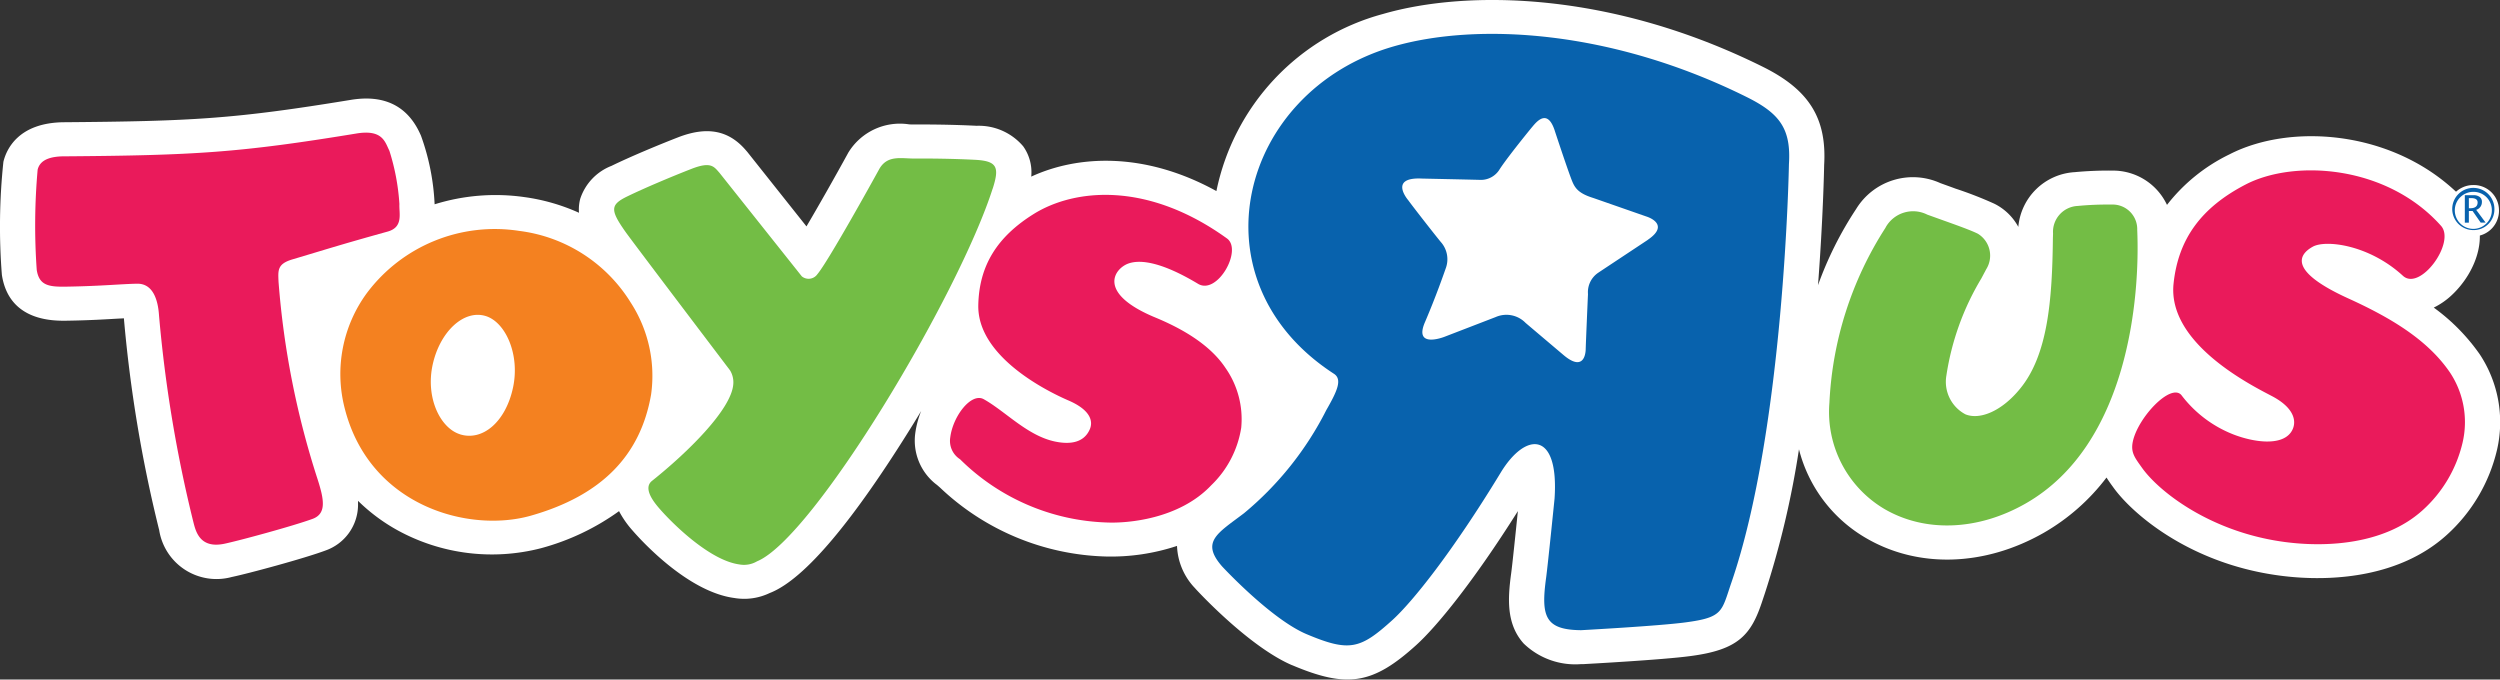 <svg xmlns="http://www.w3.org/2000/svg" width="199.814" height="54.31" viewBox="0 0 199.814 54.31">
  <rect x="0" y="0" width="199.814" height="54.31" fill="#333333" stroke="none"/>
  <g id="Toys__R__Us_logo" transform="translate(-4.449 -1.846)">
    <path id="Path_2225" data-name="Path 2225" d="M107.725,55.011c4.408,1.865,6.45,1.535,9.924-1.613,1.611-1.46,4.525-5,8.117-10.7-.18,1.76-.443,4.286-.532,4.942-.27,1.993-.422,4.067,1,5.644a5.929,5.929,0,0,0,4.558,1.644h.183c.264-.015,6.348-.342,8.59-.647,3.858-.505,4.854-1.708,5.741-4.408l.2-.6a72.219,72.219,0,0,0,2.727-11.517,11.448,11.448,0,0,0,5.351,7.091c4.167,2.439,9.482,2.283,14.214-.416a16.769,16.769,0,0,0,5.016-4.418c.134.218.27.408.395.584l.108.147c1.589,2.26,6.713,6.669,14.733,7.249,2.826.207,8.138.043,11.927-3.364a13.221,13.221,0,0,0,4.05-6.84,9.82,9.82,0,0,0-1.376-7.614,15.75,15.75,0,0,0-3.682-3.744,5.831,5.831,0,0,0,1.392-.954c2.128-1.96,3.2-5.241,1.32-7.348-5.2-5.836-13.938-6.585-19.059-3.936a14.1,14.1,0,0,0-4.975,4.029,4.767,4.767,0,0,0-4.313-2.741,29.256,29.256,0,0,0-3.07.125,4.807,4.807,0,0,0-4.5,4.373,4.4,4.4,0,0,0-1.916-1.85,30.78,30.78,0,0,0-3.121-1.213c.012,0-1.251-.455-1.251-.455a.115.115,0,0,0,.045.015,5.319,5.319,0,0,0-6.719,2.074,28.481,28.481,0,0,0-3.047,6.088c.407-5.354.485-9.266.491-9.64,0,.042-.006.084-.006.123.245-3.783-1.162-6.073-4.861-7.919-12.21-6.076-23.7-6.175-30.383-4.242a18.506,18.506,0,0,0-13.325,14.157c-5.793-3.19-11.135-2.849-14.8-1.155a3.571,3.571,0,0,0-.644-2.424A4.662,4.662,0,0,0,82.511,11.9c-2.14-.107-4.036-.107-4.978-.107a3.662,3.662,0,0,1-.432-.009A4.829,4.829,0,0,0,72.278,14a.466.466,0,0,0-.034.057c-1.106,2.018-2.384,4.265-3.337,5.884l-4.729-5.953c-.029-.033-.067-.081-.1-.114l-.059-.069c-1.36-1.55-3.056-1.867-5.332-1-1.591.617-3.859,1.562-5.369,2.3a4.247,4.247,0,0,0-2.492,2.625,3.3,3.3,0,0,0-.1,1.122,15.863,15.863,0,0,0-4.39-1.257,16.387,16.387,0,0,0-7.15.58,18.5,18.5,0,0,0-1.094-5.495c-.009-.018-.036-.081-.058-.126-1.015-2.248-2.89-3.172-5.575-2.721-9.308,1.526-12.651,1.7-22.9,1.783-3.692.033-4.613,2.223-4.838,3.163A49.172,49.172,0,0,0,4.6,23.824c.583,3.744,4.156,3.678,5.329,3.652,1.746-.03,2.977-.107,3.963-.165.163-.006.313-.014.459-.024a109.536,109.536,0,0,0,2.8,16.845l.018.066a4.637,4.637,0,0,0,5.814,3.762c1.291-.266,5.8-1.484,7.482-2.115a3.883,3.883,0,0,0,2.6-3.586c0-.125,0-.257,0-.383a14.5,14.5,0,0,0,3.152,2.349,15.675,15.675,0,0,0,11.484,1.434A19.192,19.192,0,0,0,53.926,42.7a7.757,7.757,0,0,0,1.082,1.55c.7.808,4.413,4.893,8.124,5.39a4.719,4.719,0,0,0,2.845-.4l.085-.033c2.719-1.119,6.556-5.663,11.408-13.519.2-.33.407-.662.606-.994a7.358,7.358,0,0,0-.472,1.766,4.42,4.42,0,0,0,1.7,4.121c0-.009.29.248.29.248A20.012,20.012,0,0,0,92.8,46.324a16.753,16.753,0,0,0,5.723-.846,5.15,5.15,0,0,0,1.459,3.4.306.306,0,0,0,.048.057c.436.472,4.37,4.657,7.692,6.079" fill="#fff"/>
    <path id="Path_2226" data-name="Path 2226" d="M171.093,22.611h0" transform="translate(-51.896 -6.467)" fill="#fff"/>
    <path id="Path_2227" data-name="Path 2227" d="M187.907,10.841C177.037,5.43,166.3,4.855,159.621,6.789c-12.346,3.583-16.174,18.733-4.735,26.155.692.449.258,1.394-.611,2.906a25.825,25.825,0,0,1-6.572,8.237c-2.117,1.61-3.49,2.274-1.75,4.259,0,0,3.868,4.178,6.724,5.4,3.445,1.454,4.307,1.213,6.871-1.107,1.611-1.457,4.806-5.444,8.662-11.786,2-3.3,4.675-3.362,4.31,2.065,0,0-.527,5.223-.671,6.3-.431,3.113-.1,4.193,2.789,4.22,0,0,6.2-.335,8.357-.625,3.029-.4,2.864-.871,3.658-3.178,4.238-12.313,4.6-33.452,4.6-33.452.179-2.829-.748-4.045-3.344-5.341m-7.937,11.4s-3.848,2.55-3.945,2.616a1.871,1.871,0,0,0-.835,1.718c-.023.491-.174,3.972-.182,4.4-.009.481-.224,1.793-1.793.454,0,0-2.622-2.218-3.011-2.55a2.135,2.135,0,0,0-2.389-.47l-4.106,1.583s-2.473.973-1.551-1.17c.892-2.083,1.491-3.819,1.688-4.376a2.071,2.071,0,0,0-.368-1.976c-.231-.258-2.2-2.772-2.652-3.394,0,0-1.619-1.862,1.08-1.736,0,0,4.609.1,4.681.107a1.752,1.752,0,0,0,1.557-.874c.76-1.152,2.987-3.852,2.523-3.28.389-.47,1.293-1.649,1.892.3,0,0,.847,2.574,1.248,3.652.275.731.449,1.23,1.82,1.652l4.235,1.478s1.98.591.109,1.86" transform="translate(-43.822 -1.224)" fill="#0862ad"/>
    <path id="Path_2228" data-name="Path 2228" d="M67.153,34.3a12.267,12.267,0,0,0-8.907-5.713,12.774,12.774,0,0,0-12.157,4.95,10.938,10.938,0,0,0-1.781,9.248c1.983,7.8,9.921,9.978,14.889,8.559,5.606-1.6,8.741-4.774,9.593-9.673A10.763,10.763,0,0,0,67.153,34.3M53.5,44.837c-1.57-.506-2.737-2.921-2.17-5.543s2.473-4.445,4.247-3.9c1.575.488,2.734,3.053,2.186,5.681-.587,2.8-2.464,4.349-4.264,3.765" transform="translate(-12.303 -8.287)" fill="#f48120"/>
    <path id="Path_2229" data-name="Path 2229" d="M221.28,27.432a28.253,28.253,0,0,0-4.49,14,9.014,9.014,0,0,0,4.378,8.478c3.259,1.909,7.492,1.754,11.317-.434,8.216-4.7,9.138-16.521,8.907-21.857a1.967,1.967,0,0,0-2.062-2.029,24.936,24.936,0,0,0-2.7.111,2.073,2.073,0,0,0-1.966,2.209l-.012.347c-.054,4.956-.4,9.359-2.634,12.064-1.46,1.788-3.205,2.5-4.355,2.035a2.939,2.939,0,0,1-1.524-3.1,21.145,21.145,0,0,1,2.79-7.755l.392-.739a2.048,2.048,0,0,0-.662-2.838c-.545-.275-1.733-.7-2.783-1.075l-1.266-.455a2.512,2.512,0,0,0-3.331,1.03" transform="translate(-66.124 -7.394)" fill="#73bd45"/>
    <path id="Path_2230" data-name="Path 2230" d="M261.024,22.743c-3.568,1.844-5.4,4.361-5.776,7.922-.512,4.8,6.255,8.153,7.865,9,1.94,1.02,2.011,2.2,1.509,2.9-.793,1.1-2.99.787-4.609.156a9.582,9.582,0,0,1-4.145-3.145c-.859-.963-3.469,1.8-3.876,3.72-.188.879.167,1.3.722,2.082,1.421,2.011,5.995,5.588,12.624,6.07,1.829.134,6.588.24,9.8-2.649a10.479,10.479,0,0,0,3.205-5.4,7.175,7.175,0,0,0-.976-5.58c-1.8-2.672-4.812-4.441-8.153-5.962-4.872-2.218-3.932-3.529-2.843-4.133,1.023-.574,4.49-.171,7.207,2.323,1.376,1.263,4.232-2.658,3.047-3.992-4.339-4.863-11.708-5.321-15.6-3.313" transform="translate(-77.075 -6.159)" fill="#ea1a5b"/>
    <path id="Path_2231" data-name="Path 2231" d="M105.986,22.638c-2.716,8.5-14.3,27.924-18.827,29.786a2.065,2.065,0,0,1-1.434.248c-2.4-.335-5.4-3.34-6.36-4.45-.43-.491-1.354-1.622-.611-2.221,2.827-2.253,6.336-5.692,6.5-7.709A1.828,1.828,0,0,0,85,37.168c-.263-.35-7.607-10.027-8.346-11.056-1.25-1.769-1.244-2.185.142-2.858s3.589-1.6,5.133-2.2,1.783-.174,2.219.315l6.583,8.278a.855.855,0,0,0,1.25-.174c.841-.991,4.4-7.408,4.953-8.419.656-1.122,1.737-.814,2.825-.82,1.155-.009,2.942.006,4.813.1,1.8.094,1.963.6,1.418,2.309" transform="translate(-22.199 -5.716)" fill="#73bd45"/>
    <path id="Path_2232" data-name="Path 2232" d="M121.422,25.987c-2.963,1.844-4.372,4.16-4.44,7.279-.1,4.211,5.74,7,7.205,7.631,1.758.757,2.007,1.662,1.691,2.34-.459,1.012-1.507,1.2-2.737.949-2.231-.458-3.972-2.409-5.727-3.391-.994-.545-2.459,1.347-2.672,3.05a1.737,1.737,0,0,0,.781,1.75,17.455,17.455,0,0,0,11.747,5.056c1.6.069,5.747-.249,8.326-2.972a8.122,8.122,0,0,0,2.4-4.6A7.13,7.13,0,0,0,136.74,38.3c-.925-1.394-2.615-2.789-5.575-4.019-4.8-1.976-3.285-3.969-2.146-4.343.976-.323,2.684-.072,5.527,1.637,1.541.928,3.581-2.714,2.31-3.627-6.375-4.592-12.194-3.972-15.434-1.961" transform="translate(-34.342 -7.044)" fill="#ea1a5b"/>
    <path id="Path_2233" data-name="Path 2233" d="M10.854,19.137c10.423-.081,13.947-.282,23.35-1.825,2.119-.35,2.293.7,2.639,1.38a17.706,17.706,0,0,1,.8,4.256c-.039.748.335,1.843-.934,2.2-3.959,1.1-5,1.449-7.626,2.227-1.214.365-1.138.874-1.1,1.8A67.887,67.887,0,0,0,31.1,44.934c.512,1.6.741,2.747-.38,3.172-1.558.572-5.9,1.751-7.065,1.994-2.016.421-2.307-1.057-2.5-1.814a107.22,107.22,0,0,1-2.725-16.428c-.085-1.329-.521-2.574-1.77-2.541-1.286.024-2.722.182-5.518.233-1.495.033-2.287-.06-2.486-1.338A50.422,50.422,0,0,1,8.729,20.2c.222-.916,1.281-1.057,2.125-1.066" transform="translate(-1.271 -4.795)" fill="#ea1a5b"/>
    <path id="Path_2234" data-name="Path 2234" d="M292.661,25.3a2.052,2.052,0,1,1-2.053-1.976,2.018,2.018,0,0,1,2.053,1.976" transform="translate(-88.48 -6.689)" fill="#fff"/>
    <path id="Path_2235" data-name="Path 2235" d="M292.461,25.46a1.686,1.686,0,1,0-1.688,1.625,1.654,1.654,0,0,0,1.688-1.625" transform="translate(-88.645 -6.85)" fill="#0862ad"/>
    <path id="Path_2236" data-name="Path 2236" d="M292.348,25.545a1.48,1.48,0,1,1-1.482-1.431,1.461,1.461,0,0,1,1.482,1.431" transform="translate(-88.738 -6.935)" fill="#fff"/>
    <path id="Path_2237" data-name="Path 2237" d="M290.552,26.7V24.506h.688a.773.773,0,0,1,.5.14.469.469,0,0,1,.177.407.643.643,0,0,1-.458.622l.754,1.02h-.395l-.644-.925h-.3V26.7h-.323m.323-1.152h.1c.407,0,.6-.162.6-.467,0-.224-.168-.342-.5-.342h-.2Z" transform="translate(-89.1 -7.057)" fill="#0862ad"/>
  </g>
</svg>
